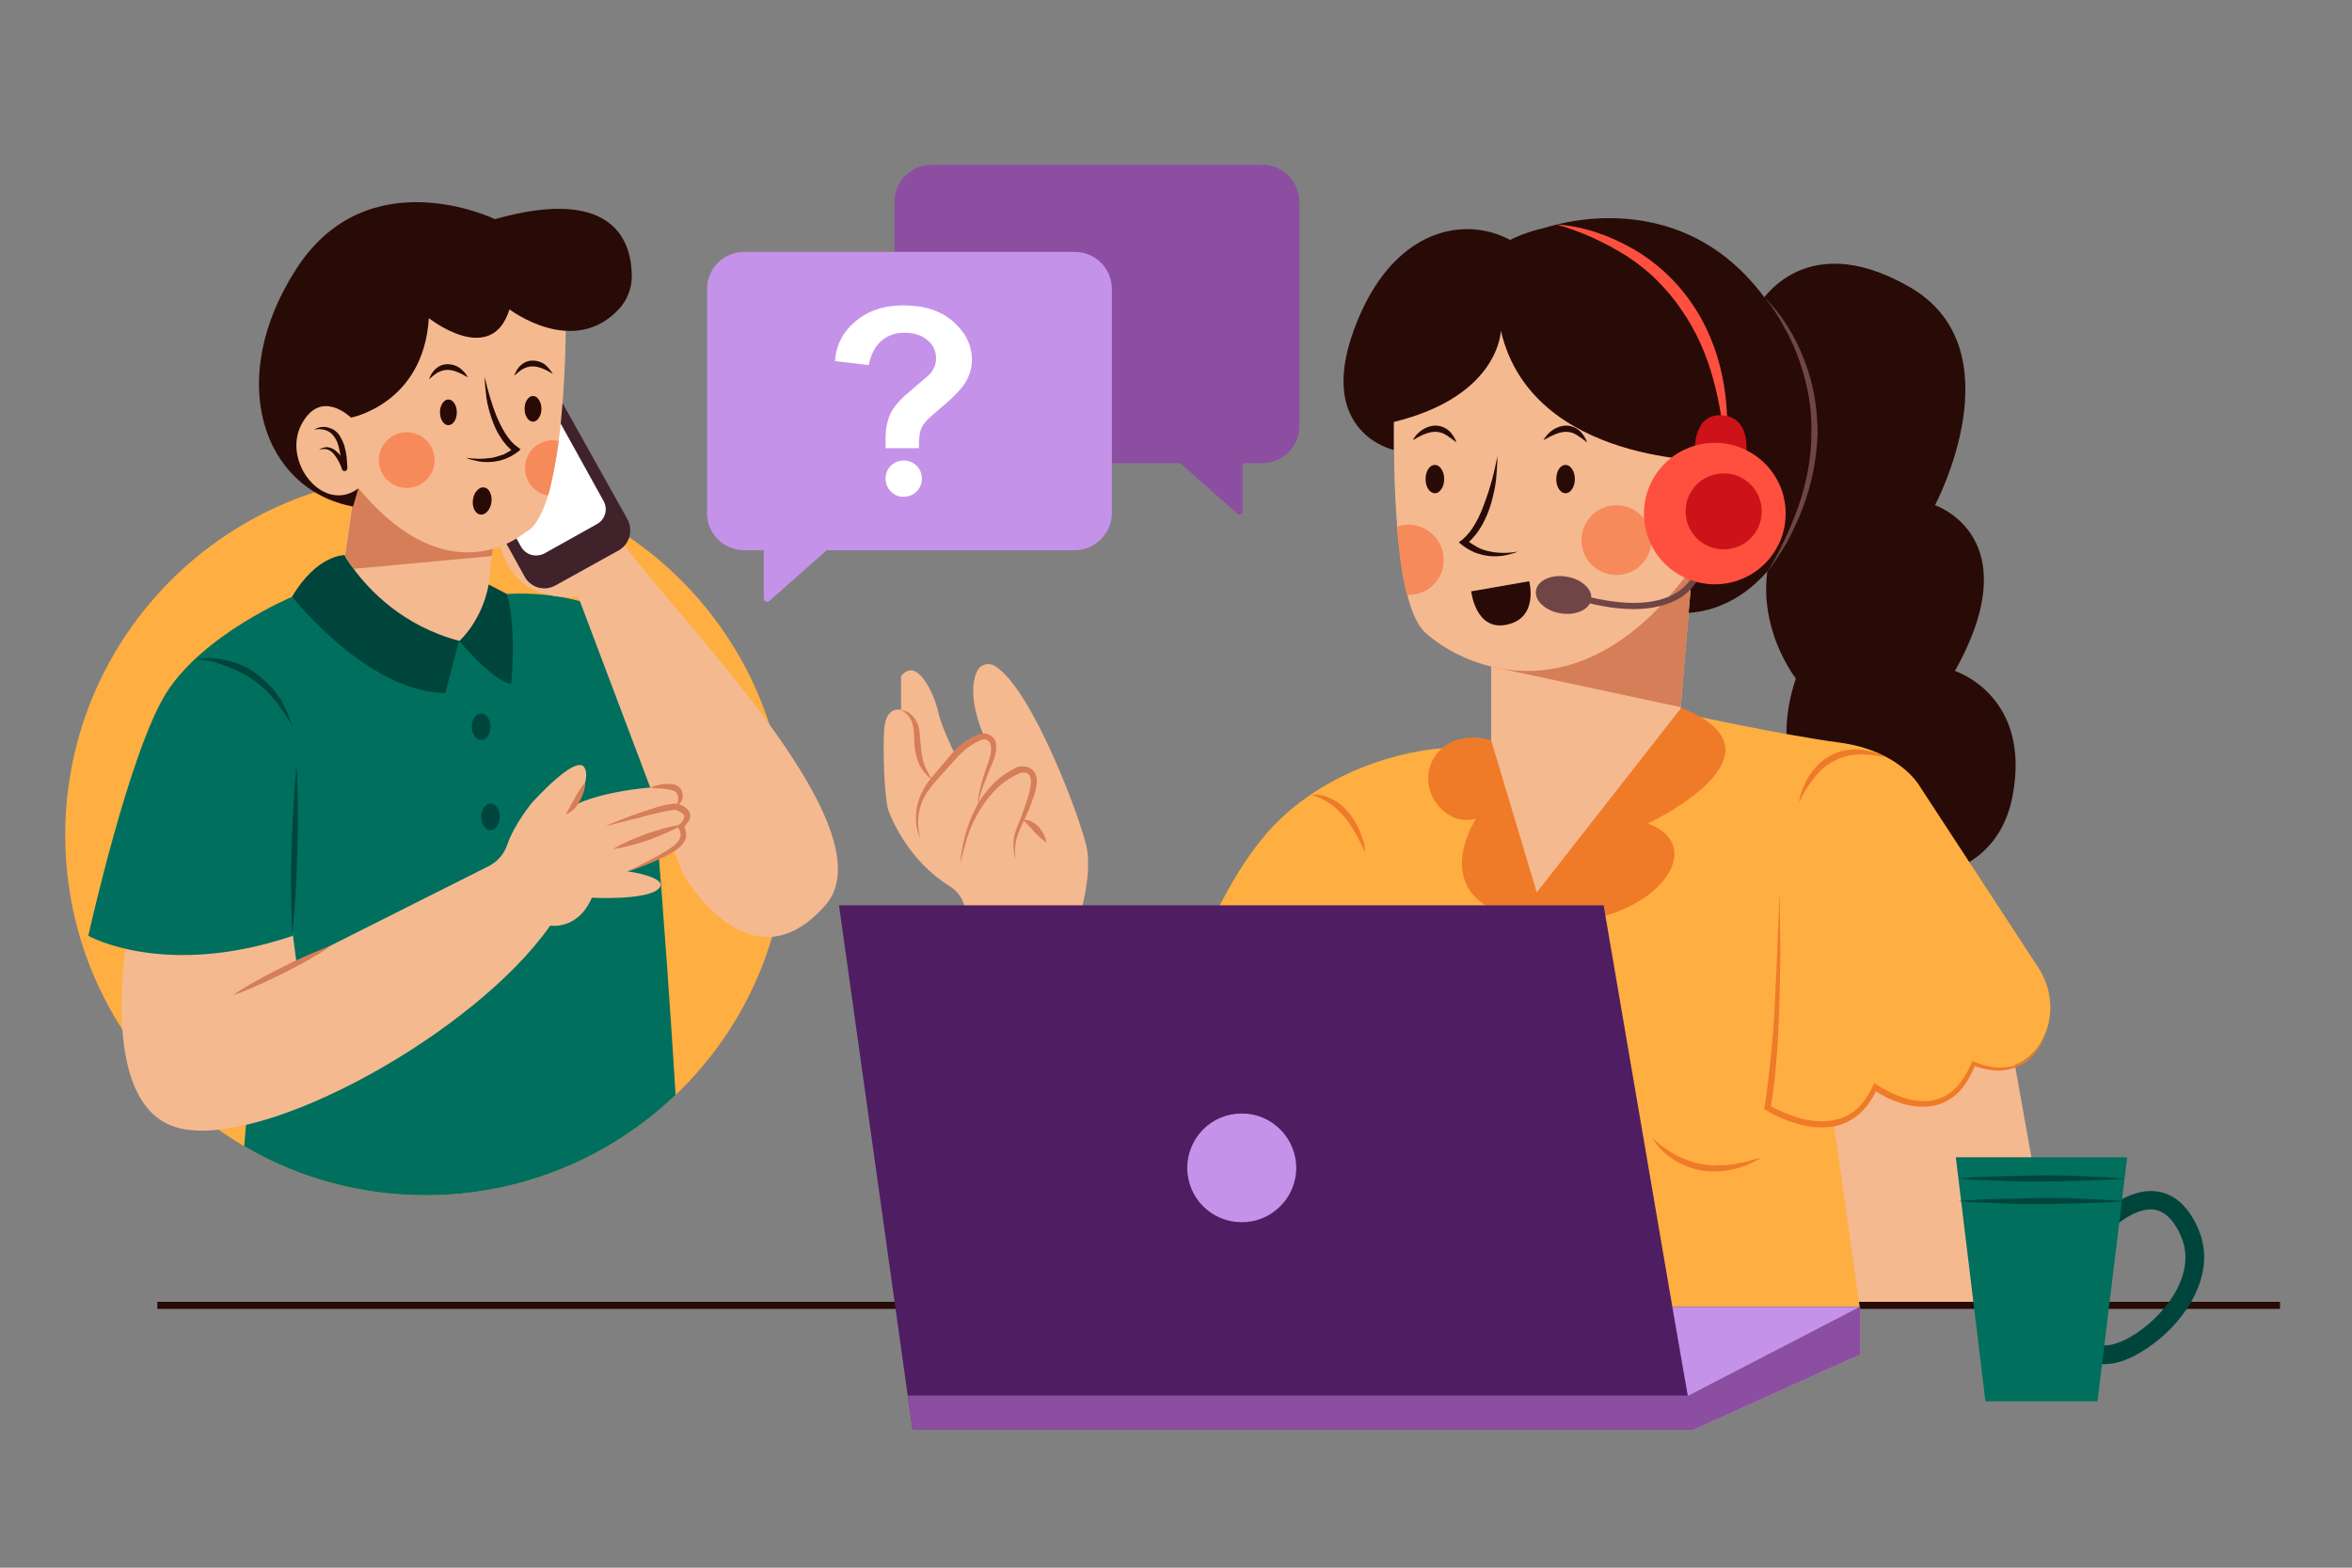 <svg xmlns="http://www.w3.org/2000/svg" xmlns:xlink="http://www.w3.org/1999/xlink" width="120" zoomAndPan="magnify" viewBox="0 0 90 60" height="80" preserveAspectRatio="xMidYMid meet" version="1.0"><rect x="0" y="0" width="90" height="60" fill="#808080" stroke="none"/><defs><clipPath id="2f18b4d09d"><path d="M 6 49 L 87.246 49 L 87.246 51 L 6 51 Z M 6 49 " clip-rule="nonzero"/></clipPath><clipPath id="a9fe897419"><path d="M 60 50 L 72 50 L 72 54.75 L 60 54.75 Z M 60 50 " clip-rule="nonzero"/></clipPath><clipPath id="46dffa01a9"><path d="M 32 34 L 65 34 L 65 54.75 L 32 54.75 Z M 32 34 " clip-rule="nonzero"/></clipPath><clipPath id="818f7fe808"><path d="M 34 50 L 72 50 L 72 54.75 L 34 54.75 Z M 34 50 " clip-rule="nonzero"/></clipPath><clipPath id="ea7564dfb3"><path d="M 2.496 18 L 31 18 L 31 46 L 2.496 46 Z M 2.496 18 " clip-rule="nonzero"/></clipPath></defs><path fill="#8c4ea1" d="M 35.648 17.727 L 48.293 17.727 C 49.074 17.727 49.719 17.102 49.719 16.305 L 49.719 7.727 C 49.719 6.949 49.09 6.305 48.293 6.305 L 35.648 6.305 C 34.871 6.305 34.227 6.934 34.227 7.727 L 34.227 16.324 C 34.242 17.086 34.871 17.727 35.648 17.727 Z M 35.648 17.727 " fill-opacity="1" fill-rule="nonzero"/><path fill="#8c4ea1" d="M 47.547 19.57 L 47.547 17.574 L 44.988 17.574 L 47.344 19.656 C 47.43 19.723 47.547 19.672 47.547 19.57 Z M 47.547 19.57 " fill-opacity="1" fill-rule="nonzero"/><path fill="#f5b990" d="M 41.344 34.953 C 41.344 34.953 41.77 33.531 41.598 32.516 C 41.445 31.586 39.531 26.391 38.074 25.492 C 37.836 25.34 37.516 25.426 37.395 25.68 C 37.211 26.051 37.09 26.797 37.633 28.133 C 37.633 28.133 37.277 28.168 36.547 28.879 C 36.547 28.879 36.004 27.777 35.902 27.254 C 35.801 26.73 35.125 25.055 34.48 25.883 L 34.48 27.168 C 34.48 27.168 33.902 27 33.836 27.895 C 33.77 28.793 33.852 30.652 34.004 31.043 C 34.141 31.398 34.801 32.973 36.344 33.918 C 36.582 34.07 36.77 34.293 36.871 34.562 L 37.176 35.426 Z M 41.344 34.953 " fill-opacity="1" fill-rule="nonzero"/><path fill="#f5b990" d="M 76.84 39.301 L 78.754 50.012 L 70.379 49.977 L 69.379 39.996 Z M 76.84 39.301 " fill-opacity="1" fill-rule="nonzero"/><g clip-path="url(#2f18b4d09d)"><path fill="#280b06" d="M 6.02 49.824 L 87.246 49.824 L 87.246 50.094 L 6.02 50.094 Z M 6.02 49.824 " fill-opacity="1" fill-rule="nonzero"/></g><path fill="#280b06" d="M 67.227 11.789 C 67.227 11.789 68.891 8.59 73.059 10.977 C 77.227 13.363 74.043 19.336 74.043 19.336 C 74.043 19.336 77.688 20.535 74.805 25.68 C 74.805 25.68 77.754 26.609 77.008 30.484 C 76.246 34.375 71.668 33.816 71.176 32.938 C 71.176 32.938 67.16 30.637 68.719 25.969 C 68.719 25.969 66.43 23.059 68.348 19.844 Z M 67.227 11.789 " fill-opacity="1" fill-rule="nonzero"/><path fill="#280b06" d="M 59.059 8.742 C 59.059 8.742 64.602 6.68 67.941 12.008 C 71.277 17.34 68.246 23.852 63.992 23.445 Z M 59.059 8.742 " fill-opacity="1" fill-rule="nonzero"/><path fill="#ffae41" d="M 55.16 28.641 C 55.16 28.641 51.652 28.809 48.973 31.363 C 46.293 33.918 44.719 39.641 44.719 39.641 L 45.379 50.012 L 71.16 50.012 L 70.176 43.008 C 70.176 43.008 71.246 42.938 71.738 41.602 C 71.738 41.602 74.398 43.41 75.48 40.688 C 75.48 40.688 77.074 41.434 78.043 39.977 C 78.617 39.098 78.586 37.945 78.008 37.051 L 73.43 30.047 C 73.43 30.047 72.668 28.727 70.398 28.422 C 68.125 28.117 64.48 27.32 64.48 27.32 Z M 55.16 28.641 " fill-opacity="1" fill-rule="nonzero"/><path fill="#ef7a28" d="M 57.059 28.336 C 57.059 28.336 55.957 27.945 55.16 28.656 C 54.43 29.316 54.5 30.434 55.262 31.059 C 55.566 31.312 55.973 31.465 56.48 31.332 C 56.48 31.332 54.348 34.578 58.566 35.223 C 62.805 35.848 65.703 32.516 63.059 31.516 C 63.059 31.516 68.789 28.828 64.312 27.086 Z M 57.059 28.336 " fill-opacity="1" fill-rule="nonzero"/><path fill="#f5b990" d="M 64.805 21.211 L 64.312 27.066 L 64.312 27.117 L 58.805 34.156 L 57.059 28.336 L 57.059 24.309 Z M 64.805 21.211 " fill-opacity="1" fill-rule="nonzero"/><path fill="#d67e57" d="M 64.805 21.211 L 64.312 27.066 L 57.059 25.512 L 57.059 24.309 Z M 64.805 21.211 " fill-opacity="1" fill-rule="nonzero"/><path fill="#f5b990" d="M 64.805 13.191 L 64.805 21.637 C 60.633 27.539 56.125 25.645 54.531 24.207 C 54.242 23.938 54.023 23.43 53.855 22.785 C 53.668 22.059 53.551 21.145 53.465 20.18 C 53.227 17.289 53.398 13.988 53.398 13.988 C 56.77 7.695 64.805 13.191 64.805 13.191 Z M 64.805 13.191 " fill-opacity="1" fill-rule="nonzero"/><path fill="#280b06" d="M 60.262 18.336 C 60.262 18.484 60.227 18.613 60.156 18.719 C 60.086 18.824 60.004 18.879 59.906 18.879 C 59.809 18.879 59.723 18.824 59.652 18.719 C 59.586 18.613 59.551 18.484 59.551 18.336 C 59.551 18.188 59.586 18.059 59.652 17.953 C 59.723 17.848 59.809 17.793 59.906 17.793 C 60.004 17.793 60.086 17.848 60.156 17.953 C 60.227 18.059 60.262 18.188 60.262 18.336 Z M 60.262 18.336 " fill-opacity="1" fill-rule="nonzero"/><path fill="#280b06" d="M 59.059 16.848 C 59.145 16.695 59.262 16.559 59.414 16.457 C 59.566 16.355 59.754 16.289 59.938 16.289 C 60.125 16.289 60.328 16.375 60.449 16.492 C 60.516 16.543 60.566 16.629 60.617 16.695 C 60.668 16.781 60.703 16.848 60.734 16.934 C 60.668 16.883 60.602 16.832 60.531 16.781 C 60.465 16.746 60.398 16.68 60.328 16.645 C 60.195 16.559 60.059 16.527 59.922 16.527 C 59.652 16.527 59.363 16.68 59.059 16.848 Z M 59.059 16.848 " fill-opacity="1" fill-rule="nonzero"/><path fill="#280b06" d="M 55.262 18.336 C 55.262 18.484 55.227 18.613 55.156 18.719 C 55.086 18.824 55.004 18.879 54.906 18.879 C 54.809 18.879 54.723 18.824 54.652 18.719 C 54.582 18.613 54.551 18.484 54.551 18.336 C 54.551 18.188 54.582 18.059 54.652 17.953 C 54.723 17.848 54.809 17.793 54.906 17.793 C 55.004 17.793 55.086 17.848 55.156 17.953 C 55.227 18.059 55.262 18.188 55.262 18.336 Z M 55.262 18.336 " fill-opacity="1" fill-rule="nonzero"/><path fill="#280b06" d="M 54.059 16.848 C 54.141 16.695 54.262 16.559 54.414 16.457 C 54.566 16.355 54.754 16.289 54.938 16.289 C 55.125 16.289 55.328 16.375 55.449 16.492 C 55.516 16.543 55.566 16.629 55.617 16.695 C 55.668 16.781 55.703 16.848 55.734 16.934 C 55.668 16.883 55.602 16.832 55.531 16.781 C 55.465 16.746 55.398 16.68 55.328 16.645 C 55.191 16.559 55.059 16.527 54.922 16.527 C 54.633 16.527 54.348 16.68 54.059 16.848 Z M 54.059 16.848 " fill-opacity="1" fill-rule="nonzero"/><path fill="#280b06" d="M 57.297 17.457 C 57.297 17.762 57.277 18.066 57.246 18.371 C 57.211 18.676 57.141 18.961 57.059 19.266 C 56.973 19.555 56.855 19.844 56.703 20.113 C 56.551 20.383 56.348 20.637 56.09 20.84 L 56.109 20.656 C 56.211 20.754 56.379 20.855 56.531 20.941 C 56.684 21.027 56.855 21.078 57.023 21.109 C 57.191 21.145 57.379 21.16 57.551 21.16 C 57.734 21.16 57.906 21.145 58.09 21.109 C 57.922 21.18 57.734 21.23 57.551 21.262 C 57.363 21.297 57.176 21.297 56.988 21.281 C 56.805 21.262 56.617 21.211 56.43 21.145 C 56.246 21.059 56.09 20.977 55.922 20.84 L 55.82 20.754 L 55.938 20.672 C 56.16 20.484 56.328 20.266 56.465 20.012 C 56.617 19.758 56.719 19.488 56.82 19.215 C 57.039 18.625 57.191 18.047 57.297 17.457 Z M 57.297 17.457 " fill-opacity="1" fill-rule="nonzero"/><path fill="#f78a5a" d="M 63.195 20.672 C 63.195 20.848 63.16 21.02 63.09 21.184 C 63.023 21.348 62.926 21.492 62.801 21.617 C 62.676 21.742 62.531 21.84 62.367 21.906 C 62.203 21.973 62.031 22.008 61.855 22.008 C 61.676 22.008 61.508 21.973 61.344 21.906 C 61.18 21.84 61.035 21.742 60.906 21.617 C 60.781 21.492 60.684 21.348 60.617 21.184 C 60.551 21.02 60.516 20.848 60.516 20.672 C 60.516 20.492 60.551 20.324 60.617 20.16 C 60.684 19.996 60.781 19.852 60.906 19.727 C 61.035 19.602 61.18 19.504 61.344 19.438 C 61.508 19.367 61.676 19.336 61.855 19.336 C 62.031 19.336 62.203 19.367 62.367 19.438 C 62.531 19.504 62.676 19.602 62.801 19.727 C 62.926 19.852 63.023 19.996 63.09 20.16 C 63.16 20.324 63.195 20.492 63.195 20.672 Z M 63.195 20.672 " fill-opacity="1" fill-rule="nonzero"/><path fill="#f78a5a" d="M 55.242 21.434 C 55.242 22.176 54.652 22.77 53.906 22.77 C 53.887 22.77 53.855 22.77 53.836 22.77 C 53.652 22.043 53.531 21.129 53.449 20.164 C 53.582 20.113 53.754 20.078 53.906 20.078 C 54.652 20.098 55.242 20.688 55.242 21.434 Z M 55.242 21.434 " fill-opacity="1" fill-rule="nonzero"/><path fill="#280b06" d="M 56.297 22.633 L 58.516 22.246 C 58.516 22.246 58.887 23.633 57.684 23.902 C 56.465 24.191 56.297 22.633 56.297 22.633 Z M 56.297 22.633 " fill-opacity="1" fill-rule="nonzero"/><path fill="#280b06" d="M 57.43 12.652 C 57.43 12.652 57.398 15.156 53.328 16.152 L 53.328 17.219 C 53.328 17.219 50.363 16.578 51.805 12.633 C 53.242 8.691 56.074 8.25 57.785 9.184 C 57.785 9.184 61.988 6.863 64.414 11.586 C 66.84 16.305 65.652 17.641 65.652 17.641 C 65.652 17.641 58.617 17.793 57.43 12.652 Z M 57.43 12.652 " fill-opacity="1" fill-rule="nonzero"/><path fill="#ff503f" d="M 59.551 8.59 C 60.566 8.656 61.551 8.996 62.449 9.504 C 63.348 10.012 64.125 10.723 64.719 11.586 C 65.312 12.43 65.703 13.414 65.906 14.41 C 66.109 15.41 66.145 16.441 66.023 17.441 C 65.957 16.441 65.82 15.441 65.551 14.496 C 65.297 13.547 64.887 12.633 64.328 11.84 C 64.059 11.434 63.734 11.062 63.398 10.723 C 63.059 10.383 62.668 10.078 62.262 9.809 C 61.43 9.285 60.516 8.859 59.551 8.59 Z M 59.551 8.59 " fill-opacity="1" fill-rule="nonzero"/><path fill="#6f4545" d="M 62.516 23.312 C 61.82 23.312 61.008 23.176 60.074 22.887 L 60.145 22.668 C 61.938 23.211 63.328 23.211 64.176 22.668 C 64.836 22.246 64.922 21.652 64.922 21.617 L 65.16 21.652 C 65.16 21.688 65.059 22.379 64.312 22.871 C 63.836 23.16 63.227 23.312 62.516 23.312 Z M 62.516 23.312 " fill-opacity="1" fill-rule="nonzero"/><path fill="#6f4545" d="M 59.945 22.07 C 60.238 22.117 60.473 22.227 60.656 22.398 C 60.84 22.57 60.918 22.75 60.883 22.945 C 60.852 23.137 60.723 23.285 60.496 23.391 C 60.266 23.492 60.008 23.52 59.715 23.473 C 59.426 23.426 59.188 23.316 59.004 23.145 C 58.82 22.977 58.746 22.793 58.777 22.598 C 58.809 22.406 58.938 22.258 59.168 22.152 C 59.395 22.051 59.656 22.023 59.945 22.07 Z M 59.945 22.07 " fill-opacity="1" fill-rule="nonzero"/><path fill="#cd1319" d="M 64.855 17.168 C 64.855 17.168 64.82 15.781 65.941 15.898 C 67.059 16.02 66.805 17.441 66.805 17.441 Z M 64.855 17.168 " fill-opacity="1" fill-rule="nonzero"/><path fill="#ff503f" d="M 68.328 19.656 C 68.328 20.016 68.262 20.359 68.125 20.691 C 67.984 21.023 67.789 21.316 67.535 21.57 C 67.281 21.824 66.988 22.02 66.656 22.156 C 66.324 22.293 65.977 22.363 65.617 22.363 C 65.258 22.363 64.91 22.293 64.578 22.156 C 64.246 22.02 63.953 21.824 63.699 21.57 C 63.445 21.316 63.25 21.023 63.113 20.691 C 62.973 20.359 62.906 20.016 62.906 19.656 C 62.906 19.297 62.973 18.953 63.113 18.621 C 63.25 18.289 63.445 17.996 63.699 17.742 C 63.953 17.488 64.246 17.293 64.578 17.156 C 64.91 17.016 65.258 16.949 65.617 16.949 C 65.977 16.949 66.324 17.016 66.656 17.156 C 66.988 17.293 67.281 17.488 67.535 17.742 C 67.789 17.996 67.984 18.289 68.125 18.621 C 68.262 18.953 68.328 19.297 68.328 19.656 Z M 68.328 19.656 " fill-opacity="1" fill-rule="nonzero"/><path fill="#cd1319" d="M 67.414 19.57 C 67.414 19.766 67.379 19.949 67.305 20.129 C 67.23 20.305 67.125 20.465 66.988 20.602 C 66.852 20.738 66.691 20.844 66.516 20.914 C 66.336 20.988 66.148 21.027 65.957 21.027 C 65.762 21.027 65.578 20.988 65.398 20.914 C 65.219 20.844 65.062 20.738 64.926 20.602 C 64.789 20.465 64.684 20.305 64.609 20.129 C 64.535 19.949 64.5 19.766 64.5 19.57 C 64.5 19.379 64.535 19.191 64.609 19.016 C 64.684 18.836 64.789 18.68 64.926 18.543 C 65.062 18.406 65.219 18.301 65.398 18.227 C 65.578 18.152 65.762 18.117 65.957 18.117 C 66.148 18.117 66.336 18.152 66.516 18.227 C 66.691 18.301 66.852 18.406 66.988 18.543 C 67.125 18.68 67.23 18.836 67.305 19.016 C 67.379 19.191 67.414 19.379 67.414 19.57 Z M 67.414 19.57 " fill-opacity="1" fill-rule="nonzero"/><path fill="#6f4545" d="M 67.516 11.383 C 68.195 12.043 68.703 12.887 69.043 13.785 C 69.398 14.68 69.551 15.645 69.551 16.609 C 69.516 17.574 69.328 18.523 68.992 19.418 C 68.82 19.875 68.617 20.301 68.398 20.723 C 68.277 20.926 68.16 21.129 68.023 21.332 C 67.891 21.535 67.754 21.719 67.617 21.922 C 68.094 21.109 68.516 20.25 68.82 19.367 C 69.125 18.488 69.312 17.559 69.312 16.609 C 69.348 15.68 69.176 14.75 68.871 13.852 C 68.719 13.414 68.531 12.973 68.297 12.566 C 68.074 12.145 67.82 11.738 67.516 11.383 Z M 67.516 11.383 " fill-opacity="1" fill-rule="nonzero"/><g clip-path="url(#a9fe897419)"><path fill="#c592e9" d="M 71.176 50.012 L 71.176 51.84 L 64.805 54.715 L 63.617 53.41 L 60.516 50.012 Z M 71.176 50.012 " fill-opacity="1" fill-rule="nonzero"/></g><g clip-path="url(#46dffa01a9)"><path fill="#4f1d62" d="M 64.805 54.715 L 34.922 54.715 L 34.734 53.41 L 32.105 34.648 L 61.363 34.648 L 63.992 50.012 L 64.582 53.41 Z M 64.805 54.715 " fill-opacity="1" fill-rule="nonzero"/></g><g clip-path="url(#818f7fe808)"><path fill="#8c4ea1" d="M 71.176 50.012 L 71.176 51.84 L 64.805 54.715 L 34.922 54.715 L 34.734 53.41 L 64.617 53.41 Z M 71.176 50.012 " fill-opacity="1" fill-rule="nonzero"/></g><path fill="#c592e9" d="M 49.602 44.699 C 49.602 44.973 49.547 45.238 49.441 45.496 C 49.336 45.75 49.184 45.973 48.988 46.168 C 48.793 46.363 48.566 46.516 48.312 46.621 C 48.059 46.727 47.793 46.777 47.516 46.777 C 47.238 46.777 46.973 46.727 46.719 46.621 C 46.461 46.516 46.234 46.363 46.039 46.168 C 45.844 45.973 45.695 45.75 45.59 45.496 C 45.484 45.238 45.43 44.973 45.43 44.699 C 45.43 44.422 45.484 44.156 45.59 43.902 C 45.695 43.648 45.844 43.422 46.039 43.227 C 46.234 43.031 46.461 42.879 46.719 42.773 C 46.973 42.668 47.238 42.617 47.516 42.617 C 47.793 42.617 48.059 42.668 48.312 42.773 C 48.566 42.879 48.793 43.031 48.988 43.227 C 49.184 43.422 49.336 43.648 49.441 43.902 C 49.547 44.156 49.602 44.422 49.602 44.699 Z M 49.602 44.699 " fill-opacity="1" fill-rule="nonzero"/><path fill="#ef7a28" d="M 50.16 30.418 C 50.43 30.383 50.719 30.449 50.973 30.586 C 51.227 30.703 51.449 30.906 51.617 31.109 C 51.805 31.332 51.922 31.566 52.039 31.82 C 52.09 31.957 52.125 32.074 52.176 32.211 C 52.211 32.348 52.227 32.48 52.242 32.617 C 52.176 32.5 52.125 32.379 52.059 32.246 L 51.871 31.891 C 51.734 31.668 51.602 31.434 51.43 31.246 C 51.109 30.875 50.684 30.551 50.16 30.418 Z M 50.16 30.418 " fill-opacity="1" fill-rule="nonzero"/><path fill="#ef7a28" d="M 68.094 34.156 C 68.109 34.852 68.109 35.527 68.125 36.223 C 68.125 36.914 68.109 37.59 68.094 38.285 C 68.074 38.98 68.043 39.656 67.992 40.348 C 67.941 41.043 67.871 41.719 67.754 42.414 L 67.703 42.297 C 68.043 42.5 68.398 42.652 68.789 42.77 C 69.16 42.887 69.551 42.938 69.941 42.906 C 70.328 42.871 70.688 42.734 70.992 42.5 C 71.277 42.262 71.5 41.922 71.668 41.566 L 71.719 41.449 L 71.82 41.516 C 72.125 41.719 72.465 41.891 72.82 42.008 C 73.176 42.125 73.551 42.176 73.906 42.125 C 74.262 42.074 74.602 41.891 74.855 41.617 C 75.109 41.348 75.297 41.027 75.449 40.672 L 75.48 40.602 L 75.551 40.637 C 75.805 40.754 76.094 40.824 76.379 40.855 C 76.668 40.875 76.957 40.84 77.227 40.723 C 77.5 40.602 77.719 40.418 77.906 40.195 C 78.094 39.977 78.246 39.723 78.363 39.453 C 78.262 39.723 78.125 39.992 77.941 40.23 C 77.754 40.469 77.535 40.672 77.262 40.789 C 76.992 40.926 76.688 40.977 76.379 40.977 C 76.074 40.957 75.789 40.891 75.5 40.773 L 75.586 40.738 C 75.449 41.109 75.262 41.449 74.992 41.754 C 74.855 41.906 74.703 42.023 74.516 42.125 C 74.348 42.227 74.145 42.297 73.941 42.328 C 73.531 42.398 73.125 42.348 72.754 42.227 C 72.379 42.109 72.023 41.941 71.688 41.703 L 71.84 41.652 C 71.668 42.023 71.43 42.398 71.109 42.668 C 70.789 42.938 70.363 43.109 69.941 43.141 C 69.516 43.176 69.094 43.109 68.703 42.988 C 68.312 42.871 67.922 42.703 67.566 42.48 L 67.5 42.449 L 67.516 42.379 C 67.633 41.703 67.703 41.027 67.77 40.348 C 67.84 39.672 67.891 38.98 67.922 38.285 C 67.992 36.914 68.043 35.527 68.094 34.156 Z M 68.094 34.156 " fill-opacity="1" fill-rule="nonzero"/><path fill="#ef7a28" d="M 68.84 30.703 C 68.891 30.352 69.043 29.996 69.227 29.691 C 69.43 29.387 69.703 29.098 70.023 28.93 C 70.363 28.742 70.738 28.656 71.109 28.691 C 71.297 28.691 71.48 28.742 71.652 28.777 C 71.82 28.828 71.992 28.91 72.16 28.98 C 71.973 28.961 71.805 28.91 71.633 28.895 L 71.363 28.879 C 71.277 28.859 71.195 28.859 71.109 28.879 C 70.77 28.879 70.43 28.98 70.145 29.148 C 69.84 29.301 69.582 29.555 69.379 29.824 C 69.176 30.078 68.992 30.383 68.84 30.703 Z M 68.84 30.703 " fill-opacity="1" fill-rule="nonzero"/><path fill="#ef7a28" d="M 63.211 43.531 C 63.48 43.801 63.785 44.02 64.125 44.207 C 64.465 44.375 64.805 44.512 65.176 44.562 C 65.262 44.578 65.363 44.578 65.449 44.598 C 65.531 44.613 65.633 44.613 65.719 44.598 C 65.805 44.598 65.906 44.598 66.008 44.598 C 66.094 44.578 66.195 44.578 66.297 44.562 C 66.398 44.562 66.48 44.527 66.566 44.512 L 66.84 44.461 C 67.023 44.41 67.211 44.344 67.398 44.309 C 67.227 44.41 67.059 44.496 66.871 44.578 C 66.684 44.648 66.5 44.715 66.312 44.75 C 65.922 44.852 65.516 44.852 65.125 44.801 C 64.348 44.664 63.602 44.207 63.211 43.531 Z M 63.211 43.531 " fill-opacity="1" fill-rule="nonzero"/><path fill="#d67e57" d="M 35.227 32.109 C 35.074 31.805 35.023 31.449 35.059 31.109 C 35.074 30.773 35.211 30.434 35.379 30.129 C 35.566 29.824 35.801 29.59 36.004 29.336 C 36.227 29.082 36.43 28.809 36.684 28.574 C 36.82 28.453 36.953 28.352 37.109 28.27 C 37.176 28.219 37.262 28.184 37.344 28.148 C 37.414 28.117 37.531 28.066 37.633 28.066 C 37.836 28.066 38.074 28.219 38.109 28.438 C 38.141 28.641 38.109 28.809 38.059 28.98 C 38.008 29.148 37.938 29.301 37.871 29.453 C 37.801 29.605 37.75 29.758 37.684 29.926 C 37.566 30.23 37.445 30.551 37.43 30.891 C 37.414 30.723 37.43 30.551 37.465 30.383 C 37.496 30.215 37.531 30.047 37.582 29.895 C 37.668 29.57 37.801 29.25 37.887 28.945 C 37.922 28.793 37.938 28.625 37.902 28.488 C 37.871 28.371 37.75 28.285 37.633 28.301 C 37.566 28.301 37.531 28.32 37.445 28.371 C 37.379 28.402 37.293 28.438 37.227 28.488 C 37.09 28.574 36.953 28.656 36.836 28.777 C 36.598 28.996 36.395 29.25 36.16 29.504 C 35.938 29.758 35.699 29.996 35.516 30.266 C 35.16 30.754 35.023 31.465 35.227 32.109 Z M 35.227 32.109 " fill-opacity="1" fill-rule="nonzero"/><path fill="#d67e57" d="M 36.75 33.023 C 36.77 32.652 36.852 32.297 36.938 31.941 C 37.039 31.586 37.176 31.23 37.344 30.906 C 37.516 30.57 37.75 30.266 38.008 29.996 C 38.277 29.723 38.598 29.52 38.938 29.352 C 39.039 29.336 39.125 29.316 39.227 29.336 C 39.328 29.352 39.43 29.387 39.516 29.469 C 39.684 29.641 39.684 29.859 39.668 30.027 C 39.617 30.383 39.48 30.703 39.363 31.008 C 39.227 31.312 39.074 31.617 38.957 31.922 C 38.836 32.227 38.82 32.566 38.852 32.887 C 38.77 32.566 38.75 32.211 38.836 31.891 C 38.938 31.566 39.09 31.262 39.191 30.941 C 39.293 30.637 39.414 30.316 39.445 30.012 C 39.465 29.859 39.43 29.707 39.363 29.641 C 39.293 29.555 39.125 29.555 39.008 29.59 L 39.023 29.59 C 38.699 29.742 38.395 29.926 38.141 30.18 C 37.887 30.434 37.668 30.703 37.48 31.027 C 37.293 31.332 37.141 31.668 37.023 32.008 C 36.938 32.312 36.836 32.668 36.75 33.023 Z M 36.75 33.023 " fill-opacity="1" fill-rule="nonzero"/><path fill="#d67e57" d="M 40.039 32.246 C 39.852 32.125 39.699 31.973 39.566 31.82 C 39.43 31.668 39.312 31.535 39.141 31.383 C 39.262 31.363 39.379 31.398 39.48 31.449 C 39.582 31.5 39.668 31.566 39.75 31.652 C 39.82 31.738 39.887 31.82 39.938 31.922 C 39.988 32.023 40.023 32.125 40.039 32.246 Z M 40.039 32.246 " fill-opacity="1" fill-rule="nonzero"/><path fill="#d67e57" d="M 34.48 27.168 C 34.75 27.203 34.988 27.406 35.09 27.66 C 35.16 27.777 35.176 27.93 35.191 28.066 L 35.227 28.453 C 35.242 28.707 35.277 28.945 35.344 29.184 C 35.414 29.418 35.547 29.641 35.684 29.859 C 35.48 29.707 35.293 29.504 35.176 29.25 C 35.059 28.996 35.004 28.727 34.988 28.473 L 34.973 28.082 C 34.973 27.965 34.953 27.844 34.922 27.727 C 34.871 27.508 34.719 27.305 34.48 27.168 Z M 34.48 27.168 " fill-opacity="1" fill-rule="nonzero"/><g clip-path="url(#ea7564dfb3)"><path fill="#ffae41" d="M 30.105 31.957 C 30.105 35.867 28.48 39.402 25.852 41.906 C 23.379 44.273 20.004 45.746 16.293 45.746 C 13.766 45.746 11.379 45.07 9.344 43.867 C 5.258 41.484 2.496 37.051 2.496 31.957 C 2.496 24.344 8.684 18.168 16.309 18.168 C 23.938 18.168 30.105 24.359 30.105 31.957 Z M 30.105 31.957 " fill-opacity="1" fill-rule="nonzero"/></g><path fill="#006f5d" d="M 25.852 41.906 C 23.379 44.273 20.004 45.746 16.293 45.746 C 13.766 45.746 11.379 45.07 9.344 43.867 L 11.191 22.836 C 11.191 22.836 16.496 22.906 19.41 22.734 C 22.309 22.566 24.191 23.836 24.191 23.836 C 24.801 26.441 25.496 36.121 25.852 41.906 Z M 25.852 41.906 " fill-opacity="1" fill-rule="nonzero"/><path fill="#f5b990" d="M 19.023 20.164 C 19.023 20.164 19.023 23.074 22.125 22.836 L 26.125 33.43 C 26.125 33.43 28.668 37.965 31.582 34.648 C 34.496 31.332 23.242 21.18 23.277 19.742 Z M 19.023 20.164 " fill-opacity="1" fill-rule="nonzero"/><path fill="#3f222a" d="M 23.684 21.059 L 21.242 22.414 C 20.836 22.633 20.328 22.5 20.09 22.094 L 16.938 16.406 C 16.715 16 16.852 15.492 17.258 15.258 L 19.699 13.902 C 20.105 13.684 20.617 13.82 20.852 14.227 L 24.023 19.895 C 24.227 20.316 24.09 20.824 23.684 21.059 Z M 23.684 21.059 " fill-opacity="1" fill-rule="nonzero"/><path fill="#ffffff" d="M 22.836 20.062 L 20.836 21.18 C 20.512 21.348 20.125 21.246 19.938 20.926 L 17.562 16.645 C 17.395 16.324 17.496 15.934 17.82 15.746 L 19.82 14.629 C 20.141 14.461 20.531 14.562 20.719 14.883 L 23.09 19.164 C 23.277 19.488 23.156 19.895 22.836 20.062 Z M 22.836 20.062 " fill-opacity="1" fill-rule="nonzero"/><path fill="#00453c" d="M 13.191 21.246 C 13.191 21.246 12.141 21.211 11.176 22.836 C 11.176 22.836 14.023 26.477 17.039 26.527 L 17.562 24.527 C 17.562 24.527 18.887 26.102 19.562 26.172 C 19.562 26.172 19.785 24.055 19.395 22.734 L 18.684 22.363 Z M 13.191 21.246 " fill-opacity="1" fill-rule="nonzero"/><path fill="#f5b990" d="M 18.938 19.945 L 18.887 20.535 L 18.887 20.672 L 18.82 21.281 L 18.699 22.379 C 18.43 23.785 17.582 24.527 17.582 24.527 C 15.41 23.969 14.105 22.551 13.531 21.77 C 13.293 21.465 13.191 21.262 13.191 21.262 L 13.562 18.641 L 13.664 17.879 L 18.902 19.945 Z M 18.938 19.945 " fill-opacity="1" fill-rule="nonzero"/><path fill="#d67e57" d="M 18.887 20.535 L 18.887 20.672 L 18.82 21.281 L 13.547 21.77 C 13.309 21.465 13.207 21.262 13.207 21.262 L 13.582 18.641 Z M 18.887 20.535 " fill-opacity="1" fill-rule="nonzero"/><path fill="#f5b990" d="M 21.648 12.566 C 21.648 12.566 21.648 14.801 21.379 16.883 C 21.277 17.625 21.141 18.371 20.973 18.961 C 20.75 19.672 20.48 20.199 20.105 20.367 C 20.105 20.367 17.258 22.938 13.734 18.707 L 13.277 14.598 C 13.277 14.598 17.496 6.965 21.648 12.566 Z M 21.648 12.566 " fill-opacity="1" fill-rule="nonzero"/><path fill="#280b06" d="M 17.48 15.781 C 17.48 15.918 17.449 16.031 17.387 16.129 C 17.324 16.223 17.246 16.273 17.156 16.273 C 17.07 16.273 16.992 16.223 16.93 16.129 C 16.867 16.031 16.836 15.918 16.836 15.781 C 16.836 15.645 16.867 15.531 16.93 15.434 C 16.992 15.34 17.07 15.289 17.156 15.289 C 17.246 15.289 17.324 15.34 17.387 15.434 C 17.449 15.531 17.48 15.645 17.48 15.781 Z M 17.48 15.781 " fill-opacity="1" fill-rule="nonzero"/><path fill="#280b06" d="M 17.902 14.445 C 17.648 14.293 17.379 14.156 17.125 14.156 C 17.004 14.156 16.871 14.191 16.75 14.258 C 16.684 14.293 16.633 14.344 16.582 14.375 C 16.531 14.426 16.461 14.477 16.41 14.512 C 16.445 14.445 16.48 14.375 16.512 14.309 C 16.562 14.242 16.598 14.176 16.664 14.125 C 16.785 14.004 16.953 13.938 17.125 13.938 C 17.293 13.938 17.461 13.988 17.598 14.09 C 17.734 14.191 17.836 14.309 17.902 14.445 Z M 17.902 14.445 " fill-opacity="1" fill-rule="nonzero"/><path fill="#280b06" d="M 20.719 15.645 C 20.719 15.781 20.684 15.898 20.621 15.992 C 20.559 16.09 20.484 16.137 20.395 16.137 C 20.305 16.137 20.23 16.09 20.168 15.992 C 20.105 15.898 20.074 15.781 20.074 15.645 C 20.074 15.512 20.105 15.395 20.168 15.301 C 20.23 15.203 20.305 15.156 20.395 15.156 C 20.484 15.156 20.559 15.203 20.621 15.301 C 20.684 15.395 20.719 15.512 20.719 15.645 Z M 20.719 15.645 " fill-opacity="1" fill-rule="nonzero"/><path fill="#280b06" d="M 21.156 14.309 C 20.902 14.156 20.633 14.023 20.379 14.023 C 20.258 14.023 20.125 14.055 20.004 14.125 C 19.938 14.156 19.887 14.207 19.836 14.242 C 19.785 14.293 19.719 14.344 19.668 14.375 C 19.699 14.309 19.734 14.242 19.77 14.176 C 19.82 14.105 19.852 14.039 19.922 13.988 C 20.039 13.871 20.207 13.801 20.379 13.801 C 20.547 13.801 20.719 13.852 20.852 13.953 C 20.973 14.055 21.074 14.176 21.156 14.309 Z M 21.156 14.309 " fill-opacity="1" fill-rule="nonzero"/><path fill="#280b06" d="M 18.547 14.426 C 18.664 14.934 18.801 15.426 18.988 15.898 C 19.09 16.137 19.191 16.355 19.328 16.578 C 19.461 16.781 19.613 16.984 19.82 17.117 L 19.922 17.203 L 19.82 17.289 C 19.668 17.406 19.512 17.492 19.344 17.559 C 19.176 17.625 19.004 17.66 18.836 17.676 C 18.664 17.691 18.496 17.691 18.328 17.66 C 18.156 17.625 17.988 17.59 17.836 17.523 C 18.004 17.543 18.176 17.559 18.328 17.559 C 18.496 17.559 18.648 17.543 18.82 17.523 C 18.973 17.492 19.125 17.441 19.277 17.391 C 19.41 17.32 19.562 17.238 19.668 17.152 L 19.684 17.32 C 19.461 17.152 19.277 16.949 19.141 16.711 C 18.988 16.492 18.887 16.238 18.801 15.984 C 18.719 15.73 18.648 15.477 18.613 15.223 C 18.582 14.934 18.547 14.68 18.547 14.426 Z M 18.547 14.426 " fill-opacity="1" fill-rule="nonzero"/><path fill="#f78a5a" d="M 16.633 17.609 C 16.633 17.75 16.605 17.887 16.551 18.016 C 16.496 18.148 16.418 18.262 16.32 18.363 C 16.219 18.461 16.105 18.539 15.973 18.594 C 15.844 18.648 15.707 18.676 15.562 18.676 C 15.422 18.676 15.285 18.648 15.156 18.594 C 15.023 18.539 14.91 18.461 14.809 18.363 C 14.707 18.262 14.633 18.148 14.578 18.016 C 14.523 17.887 14.496 17.75 14.496 17.609 C 14.496 17.469 14.523 17.332 14.578 17.199 C 14.633 17.07 14.707 16.953 14.809 16.855 C 14.91 16.754 15.023 16.68 15.156 16.625 C 15.285 16.57 15.422 16.543 15.562 16.543 C 15.707 16.543 15.844 16.57 15.973 16.625 C 16.105 16.68 16.219 16.754 16.32 16.855 C 16.418 16.953 16.496 17.07 16.551 17.199 C 16.605 17.332 16.633 17.469 16.633 17.609 Z M 16.633 17.609 " fill-opacity="1" fill-rule="nonzero"/><path fill="#f78a5a" d="M 21.379 16.883 C 21.277 17.625 21.141 18.371 20.973 18.961 C 20.461 18.879 20.09 18.438 20.09 17.914 C 20.09 17.32 20.562 16.848 21.156 16.848 C 21.227 16.848 21.309 16.863 21.379 16.883 Z M 21.379 16.883 " fill-opacity="1" fill-rule="nonzero"/><path fill="#280b06" d="M 18.523 18.656 C 18.621 18.668 18.695 18.73 18.75 18.84 C 18.805 18.953 18.824 19.078 18.805 19.223 C 18.785 19.367 18.73 19.484 18.648 19.578 C 18.566 19.668 18.477 19.707 18.379 19.695 C 18.281 19.68 18.207 19.617 18.152 19.508 C 18.094 19.395 18.078 19.27 18.098 19.125 C 18.117 18.98 18.168 18.863 18.254 18.773 C 18.336 18.68 18.426 18.641 18.523 18.656 Z M 18.523 18.656 " fill-opacity="1" fill-rule="nonzero"/><path fill="#280b06" d="M 13.43 15.984 C 13.43 15.984 16.207 15.461 16.41 12.176 C 16.41 12.176 18.801 14.074 19.496 11.84 C 19.496 11.84 21.973 13.734 23.719 11.789 C 24.004 11.465 24.176 11.027 24.176 10.586 C 24.176 9.387 23.633 7.066 18.938 8.387 C 18.938 8.387 14.09 6.035 11.344 10.281 C 8.598 14.527 10.055 18.742 13.512 19.387 L 13.715 18.676 Z M 13.43 15.984 " fill-opacity="1" fill-rule="nonzero"/><path fill="#f5b990" d="M 13.43 15.984 C 13.43 15.984 12.277 14.832 11.531 16.254 C 10.785 17.676 12.379 19.691 13.715 18.691 L 14.293 16.832 Z M 13.43 15.984 " fill-opacity="1" fill-rule="nonzero"/><path fill="#280b06" d="M 12.023 16.441 C 12.191 16.34 12.395 16.305 12.598 16.375 C 12.801 16.426 12.973 16.594 13.055 16.781 C 13.105 16.863 13.141 16.965 13.176 17.051 C 13.191 17.152 13.227 17.238 13.242 17.34 C 13.277 17.523 13.277 17.727 13.293 17.914 C 13.293 17.98 13.242 18.031 13.191 18.031 C 13.141 18.031 13.09 17.996 13.09 17.965 C 13.023 17.762 12.922 17.559 12.785 17.391 C 12.715 17.305 12.633 17.238 12.531 17.203 C 12.43 17.168 12.309 17.188 12.207 17.219 C 12.293 17.152 12.43 17.102 12.547 17.117 C 12.684 17.137 12.801 17.203 12.887 17.289 C 12.988 17.371 13.055 17.473 13.125 17.574 C 13.191 17.676 13.242 17.777 13.293 17.895 L 13.074 17.93 C 13.055 17.742 13.055 17.559 13.023 17.391 C 12.988 17.203 12.953 17.035 12.887 16.883 C 12.816 16.73 12.715 16.594 12.562 16.508 C 12.395 16.426 12.207 16.406 12.023 16.441 Z M 12.023 16.441 " fill-opacity="1" fill-rule="nonzero"/><path fill="#f5b990" d="M 4.938 35.426 C 4.938 35.426 3.562 42.363 6.852 43.176 C 10.141 43.988 18.176 39.539 21.055 35.426 C 21.055 35.426 22.105 35.613 22.648 34.359 C 22.648 34.359 24.871 34.477 25.242 33.969 C 25.293 33.902 25.293 33.836 25.242 33.766 C 25.141 33.648 24.852 33.48 24.004 33.344 C 24.004 33.344 26.566 32.582 26.055 31.617 C 26.055 31.617 26.684 31.059 25.852 30.855 C 25.852 30.855 26.176 30.398 25.852 30.18 C 25.531 29.961 22.344 30.352 21.785 30.992 C 21.785 30.992 22.648 30.027 22.379 29.402 C 22.09 28.777 20.344 30.738 20.344 30.738 C 20.344 30.738 19.668 31.566 19.41 32.328 C 19.293 32.684 19.039 32.973 18.719 33.141 L 11.344 36.848 L 11.156 35.375 Z M 4.938 35.426 " fill-opacity="1" fill-rule="nonzero"/><path fill="#006f5d" d="M 11.191 22.836 C 11.191 22.836 7.785 24.258 6.359 26.527 C 4.938 28.793 3.379 35.816 3.379 35.816 C 3.379 35.816 6.293 37.473 11.207 35.816 L 11.973 27.184 Z M 11.191 22.836 " fill-opacity="1" fill-rule="nonzero"/><path fill="#d67e57" d="M 23.445 32.5 C 23.871 32.246 24.309 32.074 24.75 31.906 C 25.207 31.754 25.648 31.617 26.141 31.551 C 25.719 31.805 25.277 31.973 24.836 32.145 C 24.379 32.297 23.922 32.43 23.445 32.5 Z M 23.445 32.5 " fill-opacity="1" fill-rule="nonzero"/><path fill="#d67e57" d="M 23.176 31.617 C 23.379 31.516 23.598 31.434 23.82 31.348 C 24.039 31.262 24.258 31.18 24.48 31.109 C 24.699 31.043 24.922 30.957 25.141 30.891 C 25.359 30.824 25.598 30.773 25.836 30.754 L 25.871 30.754 C 25.973 30.773 26.074 30.805 26.156 30.855 C 26.242 30.906 26.344 30.992 26.395 31.109 C 26.445 31.246 26.395 31.383 26.328 31.465 C 26.258 31.551 26.191 31.637 26.125 31.703 L 26.141 31.551 C 26.227 31.688 26.258 31.84 26.258 31.992 C 26.242 32.145 26.156 32.277 26.055 32.379 C 25.852 32.582 25.617 32.684 25.395 32.805 C 24.938 33.023 24.48 33.211 24.004 33.363 C 24.445 33.141 24.887 32.906 25.328 32.668 C 25.531 32.531 25.77 32.414 25.902 32.262 C 25.973 32.176 26.023 32.094 26.039 31.992 C 26.055 31.906 26.023 31.789 25.973 31.719 L 25.922 31.637 L 25.988 31.566 C 26.055 31.5 26.105 31.449 26.141 31.383 C 26.176 31.312 26.191 31.262 26.176 31.211 C 26.156 31.129 25.973 31.027 25.82 30.992 L 25.852 30.992 C 25.633 31.008 25.41 31.059 25.191 31.109 C 24.973 31.16 24.734 31.211 24.516 31.281 Z M 23.176 31.617 " fill-opacity="1" fill-rule="nonzero"/><path fill="#d67e57" d="M 24.887 30.148 C 25.023 30.078 25.176 30.047 25.328 30.012 C 25.48 29.996 25.633 29.996 25.801 30.027 C 25.887 30.047 25.973 30.098 26.039 30.18 C 26.074 30.23 26.09 30.266 26.105 30.316 C 26.125 30.367 26.125 30.398 26.125 30.449 C 26.125 30.637 26.023 30.773 25.887 30.855 C 25.938 30.723 25.973 30.57 25.938 30.469 C 25.938 30.434 25.922 30.418 25.902 30.383 C 25.887 30.352 25.871 30.332 25.871 30.316 C 25.836 30.301 25.801 30.266 25.734 30.25 C 25.617 30.215 25.48 30.199 25.344 30.18 C 25.176 30.18 25.023 30.164 24.887 30.148 Z M 24.887 30.148 " fill-opacity="1" fill-rule="nonzero"/><path fill="#d67e57" d="M 22.395 29.945 C 22.395 30.199 22.309 30.434 22.191 30.652 C 22.125 30.754 22.055 30.875 21.973 30.957 C 21.887 31.043 21.785 31.129 21.648 31.16 C 21.719 31.059 21.77 30.957 21.82 30.855 L 21.988 30.551 C 22.105 30.352 22.227 30.129 22.395 29.945 Z M 22.395 29.945 " fill-opacity="1" fill-rule="nonzero"/><path fill="#d67e57" d="M 8.902 38.098 C 9.48 37.691 10.105 37.371 10.734 37.051 C 11.359 36.73 11.988 36.441 12.664 36.203 C 12.09 36.609 11.461 36.93 10.836 37.254 C 10.207 37.559 9.582 37.863 8.902 38.098 Z M 8.902 38.098 " fill-opacity="1" fill-rule="nonzero"/><path fill="#00453c" d="M 18.77 27.812 C 18.77 27.953 18.734 28.07 18.664 28.172 C 18.594 28.27 18.512 28.32 18.41 28.32 C 18.312 28.32 18.23 28.27 18.16 28.172 C 18.09 28.07 18.055 27.953 18.055 27.812 C 18.055 27.672 18.09 27.551 18.16 27.453 C 18.23 27.355 18.312 27.305 18.41 27.305 C 18.512 27.305 18.594 27.355 18.664 27.453 C 18.734 27.551 18.77 27.672 18.77 27.812 Z M 18.77 27.812 " fill-opacity="1" fill-rule="nonzero"/><path fill="#00453c" d="M 19.125 31.262 C 19.125 31.402 19.09 31.523 19.02 31.621 C 18.949 31.723 18.867 31.77 18.77 31.77 C 18.668 31.77 18.586 31.723 18.516 31.621 C 18.445 31.523 18.41 31.402 18.41 31.262 C 18.41 31.125 18.445 31.004 18.516 30.906 C 18.586 30.805 18.668 30.754 18.77 30.754 C 18.867 30.754 18.949 30.805 19.02 30.906 C 19.09 31.004 19.125 31.125 19.125 31.262 Z M 19.125 31.262 " fill-opacity="1" fill-rule="nonzero"/><path fill="#00453c" d="M 7.445 25.238 C 7.852 25.156 8.258 25.172 8.664 25.273 C 9.074 25.359 9.461 25.527 9.801 25.781 C 10.141 26.035 10.445 26.324 10.664 26.66 L 10.75 26.781 L 10.816 26.914 L 10.953 27.184 C 11.039 27.371 11.105 27.559 11.176 27.762 C 11.055 27.59 10.973 27.406 10.852 27.254 L 10.684 27.016 L 10.598 26.898 L 10.496 26.781 L 10.309 26.559 L 10.105 26.355 C 10.039 26.289 9.969 26.223 9.887 26.172 C 9.801 26.121 9.734 26.035 9.648 26 C 9.328 25.766 8.969 25.613 8.598 25.477 C 8.242 25.324 7.852 25.238 7.445 25.238 Z M 7.445 25.238 " fill-opacity="1" fill-rule="nonzero"/><path fill="#00453c" d="M 11.344 29.285 C 11.379 29.824 11.395 30.367 11.395 30.926 C 11.41 31.465 11.395 32.008 11.379 32.551 C 11.359 33.09 11.344 33.633 11.309 34.172 L 11.258 34.984 C 11.227 35.258 11.207 35.527 11.191 35.797 C 11.176 35.527 11.156 35.258 11.156 34.984 L 11.141 34.172 C 11.125 33.633 11.141 33.09 11.156 32.551 C 11.176 32.008 11.191 31.465 11.227 30.926 C 11.258 30.367 11.293 29.824 11.344 29.285 Z M 11.344 29.285 " fill-opacity="1" fill-rule="nonzero"/><path fill="#00453c" d="M 80.516 52.211 C 80.109 52.211 79.77 52.059 79.551 51.754 L 80.125 51.332 C 80.312 51.602 80.891 51.535 81.535 51.16 C 82.688 50.5 84.109 48.844 83.465 47.336 C 83.211 46.727 82.871 46.391 82.484 46.305 C 81.688 46.152 80.77 47.066 80.77 47.082 L 80.262 46.594 C 80.312 46.543 81.434 45.391 82.617 45.613 C 83.262 45.73 83.77 46.223 84.125 47.051 C 84.941 48.961 83.312 50.957 81.891 51.77 C 81.383 52.074 80.922 52.211 80.516 52.211 Z M 80.516 52.211 " fill-opacity="1" fill-rule="nonzero"/><path fill="#006f5d" d="M 78.125 44.293 L 74.84 44.293 L 75.973 53.633 L 80.262 53.633 L 81.398 44.293 Z M 78.125 44.293 " fill-opacity="1" fill-rule="nonzero"/><path fill="#00453c" d="M 74.941 45.105 C 75.465 45.055 76.008 45.035 76.535 45.02 C 77.059 45.004 77.602 45.004 78.125 44.984 C 78.652 44.984 79.195 44.984 79.719 45.02 L 80.516 45.055 C 80.789 45.07 81.043 45.086 81.312 45.105 C 81.043 45.137 80.789 45.137 80.516 45.156 L 79.719 45.188 C 79.195 45.207 78.652 45.207 78.125 45.223 C 77.602 45.223 77.059 45.223 76.535 45.188 C 75.992 45.172 75.465 45.156 74.941 45.105 Z M 74.941 45.105 " fill-opacity="1" fill-rule="nonzero"/><path fill="#00453c" d="M 74.941 45.969 C 75.465 45.918 76.008 45.898 76.535 45.883 C 77.059 45.867 77.602 45.867 78.125 45.848 C 78.652 45.848 79.195 45.848 79.719 45.883 L 80.516 45.918 C 80.789 45.934 81.043 45.949 81.312 45.969 C 81.043 46 80.789 46 80.516 46.02 L 79.719 46.051 C 79.195 46.07 78.652 46.07 78.125 46.086 C 77.602 46.086 77.059 46.086 76.535 46.051 C 75.992 46.035 75.465 46.02 74.941 45.969 Z M 74.941 45.969 " fill-opacity="1" fill-rule="nonzero"/><path fill="#c592e9" d="M 41.125 21.059 L 28.48 21.059 C 27.699 21.059 27.055 20.434 27.055 19.641 L 27.055 11.062 C 27.055 10.281 27.684 9.641 28.48 9.641 L 41.125 9.641 C 41.906 9.641 42.547 10.266 42.547 11.062 L 42.547 19.656 C 42.531 20.418 41.906 21.059 41.125 21.059 Z M 41.125 21.059 " fill-opacity="1" fill-rule="nonzero"/><path fill="#c592e9" d="M 29.227 22.906 L 29.227 20.926 L 31.785 20.926 L 29.43 23.008 C 29.344 23.074 29.227 23.008 29.227 22.906 Z M 29.227 22.906 " fill-opacity="1" fill-rule="nonzero"/><path fill="#ffffff" d="M 35.16 17.152 L 33.887 17.152 C 33.887 16.965 33.887 16.863 33.887 16.812 C 33.887 16.406 33.953 16.07 34.09 15.797 C 34.227 15.527 34.496 15.238 34.902 14.902 C 35.312 14.562 35.547 14.359 35.633 14.258 C 35.75 14.09 35.82 13.922 35.82 13.719 C 35.82 13.445 35.719 13.211 35.496 13.023 C 35.277 12.836 34.988 12.734 34.617 12.734 C 34.262 12.734 33.973 12.836 33.734 13.039 C 33.496 13.242 33.328 13.547 33.242 13.973 L 31.953 13.82 C 31.988 13.227 32.242 12.719 32.719 12.312 C 33.191 11.906 33.801 11.688 34.566 11.688 C 35.363 11.688 36.004 11.891 36.48 12.312 C 36.953 12.734 37.191 13.211 37.191 13.77 C 37.191 14.074 37.109 14.359 36.938 14.648 C 36.77 14.918 36.395 15.289 35.82 15.766 C 35.531 16 35.344 16.203 35.277 16.355 C 35.191 16.492 35.16 16.762 35.16 17.152 Z M 33.887 18.32 C 33.887 17.93 34.191 17.625 34.582 17.625 C 34.973 17.625 35.277 17.93 35.277 18.32 C 35.277 18.707 34.973 19.012 34.582 19.012 C 34.211 19.031 33.887 18.707 33.887 18.32 Z M 33.887 18.32 " fill-opacity="1" fill-rule="nonzero"/></svg>